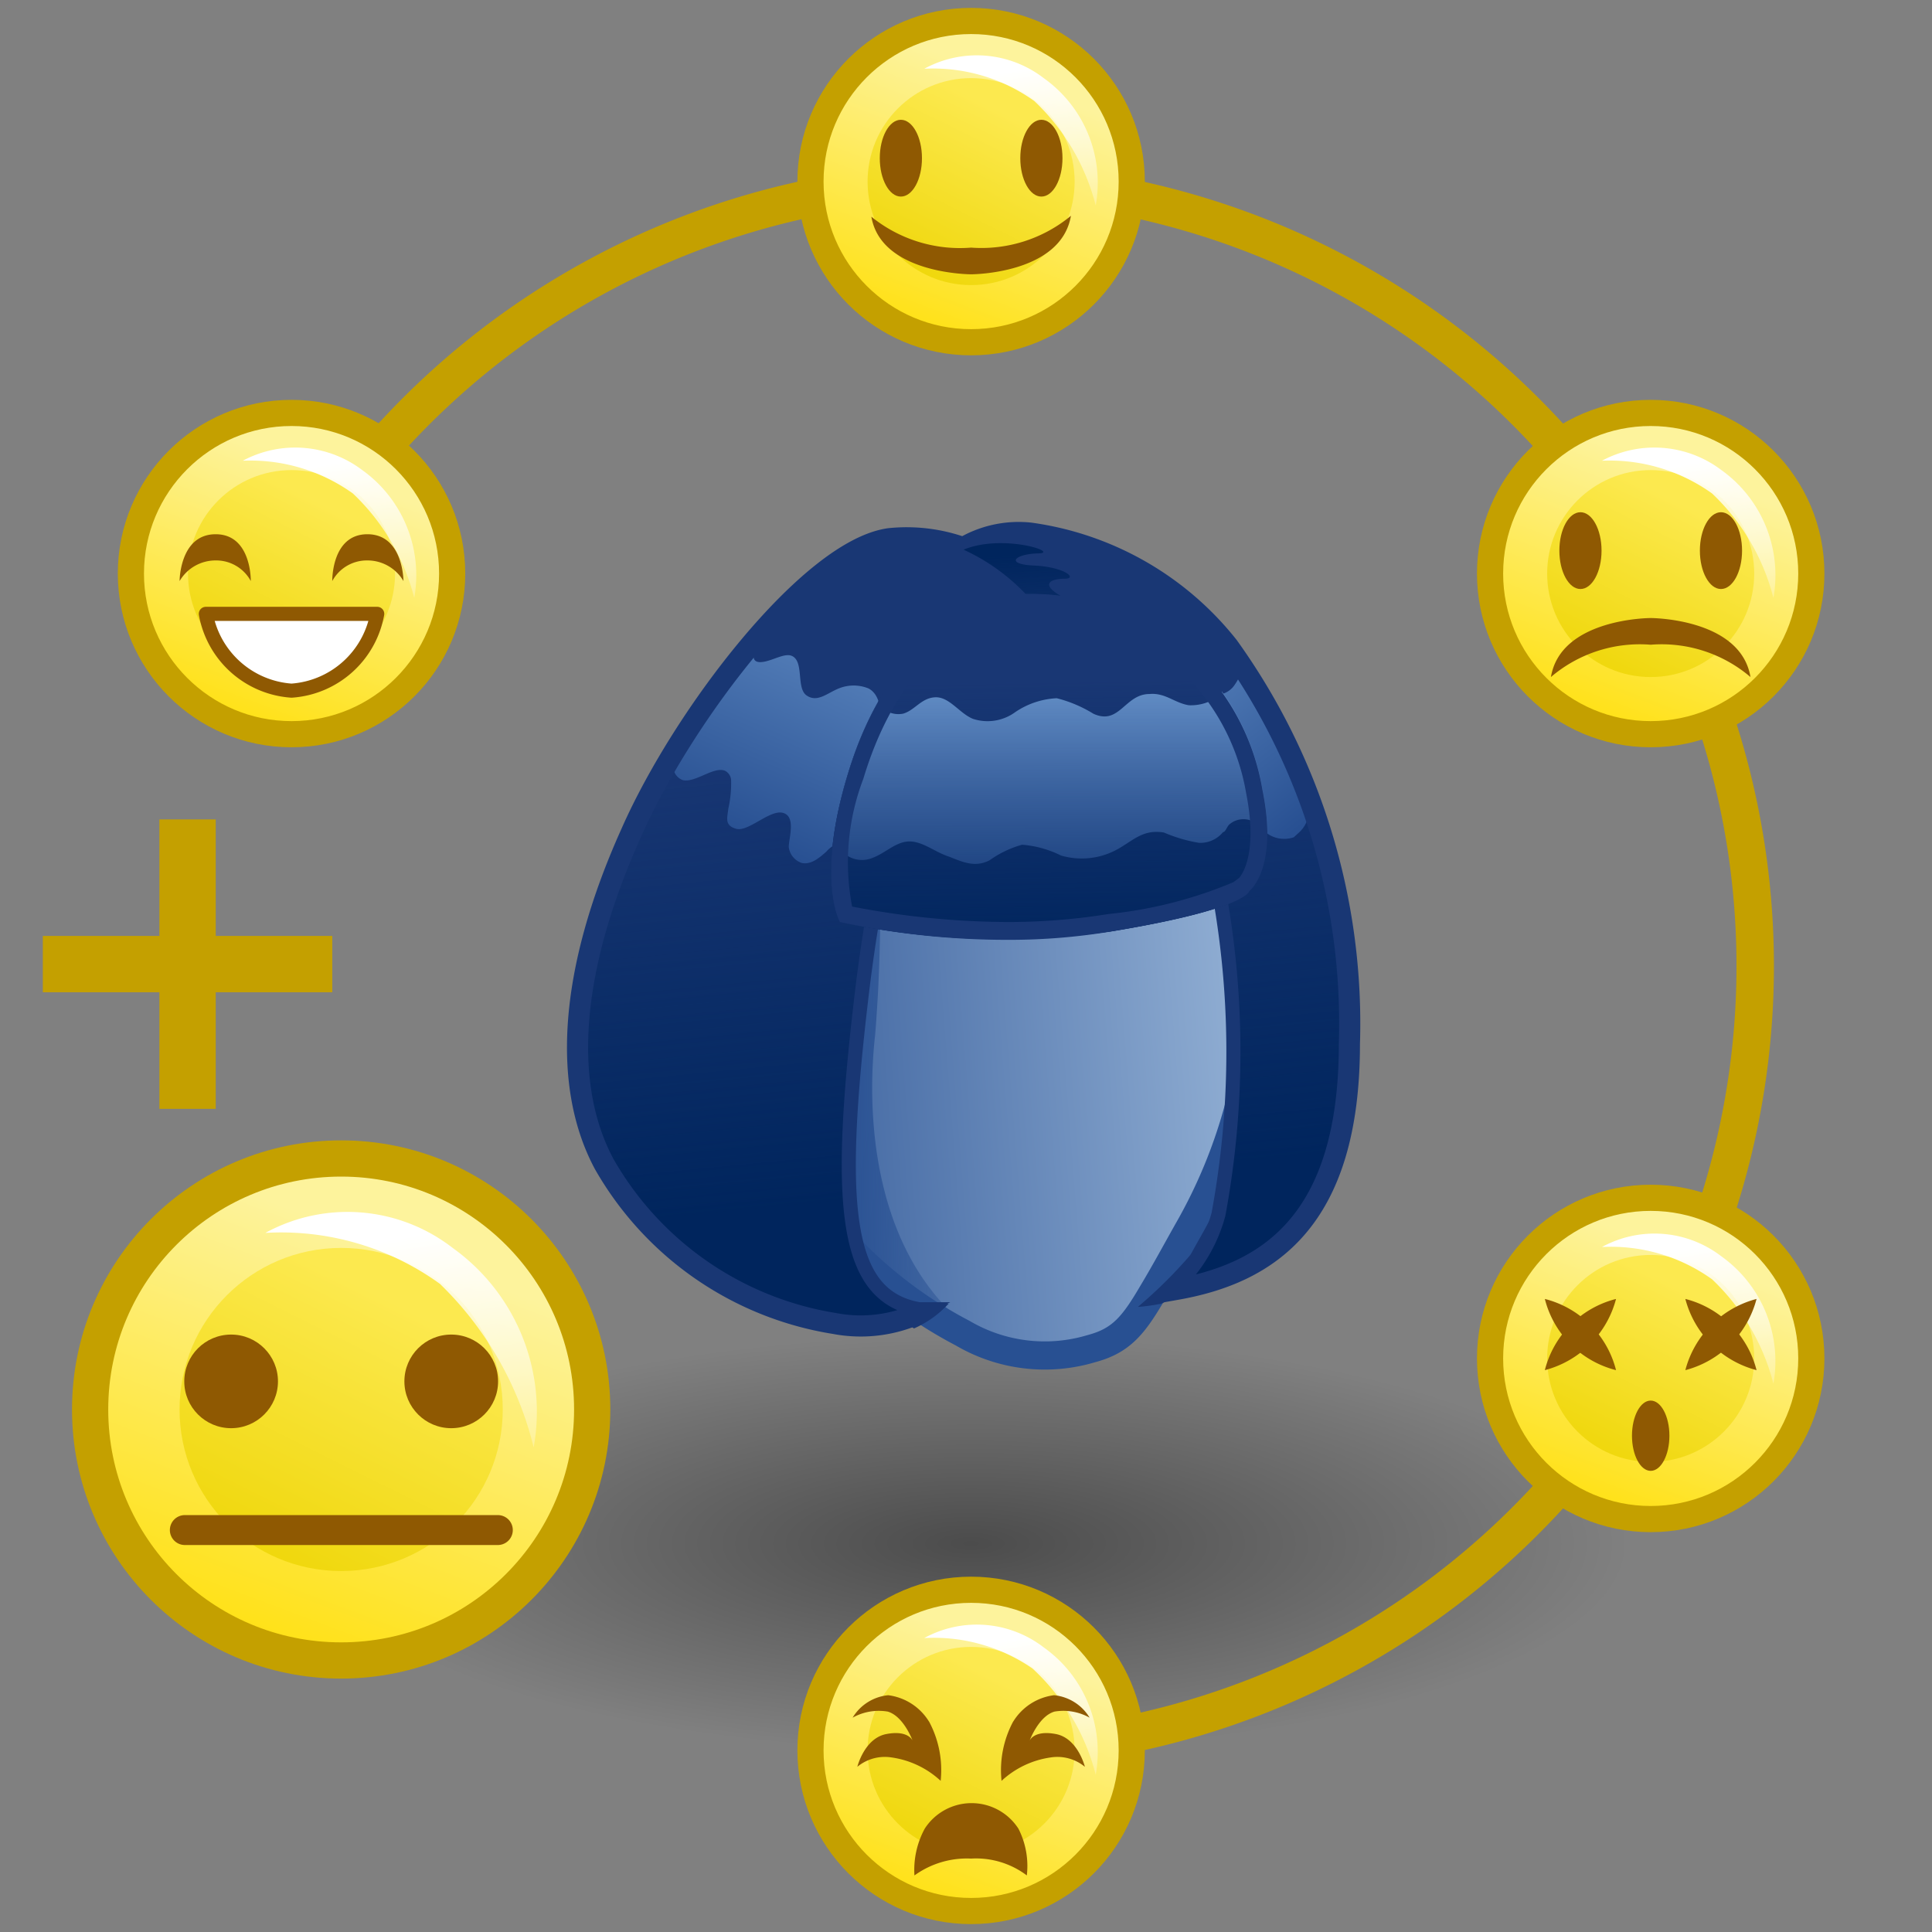 <?xml version="1.0" encoding="UTF-8" standalone="no"?>
<svg
   viewBox="0 0 48 48"
   version="1.1"
   id="svg7995"
   sodipodi:docname="5-CharacterBlendShapesAdd.svg"
   inkscape:version="1.1 (c68e22c387, 2021-05-23)"
   xmlns:inkscape="http://www.inkscape.org/namespaces/inkscape"
   xmlns:sodipodi="http://sodipodi.sourceforge.net/DTD/sodipodi-0.dtd"
   xmlns:xlink="http://www.w3.org/1999/xlink"
   xmlns="http://www.w3.org/2000/svg"
   xmlns:svg="http://www.w3.org/2000/svg">
  <rect x="0" y="0" width="48" height="48" fill="#808080" stroke="none"/>
  <sodipodi:namedview
     id="namedview7997"
     pagecolor="#ffffff"
     bordercolor="#666666"
     borderopacity="1.0"
     inkscape:pageshadow="2"
     inkscape:pageopacity="0.0"
     inkscape:pagecheckerboard="0"
     showgrid="false"
     inkscape:zoom="15.6875"
     inkscape:cx="23.61753"
     inkscape:cy="24"
     inkscape:window-width="2880"
     inkscape:window-height="1557"
     inkscape:window-x="-8"
     inkscape:window-y="-8"
     inkscape:window-maximized="1"
     inkscape:current-layer="svg7995" />
  <defs
     id="defs7868">
    <linearGradient
       inkscape:collect="always"
       id="linearGradient8150">
      <stop
         style="stop-color:#000000;stop-opacity:0.407"
         offset="0"
         id="stop8146" />
      <stop
         style="stop-color:#000000;stop-opacity:0;"
         offset="1"
         id="stop8148" />
    </linearGradient>
    <style
       id="style7795">.cls-1,.cls-19,.cls-22,.cls-26,.cls-3,.cls-31,.cls-36,.cls-40{fill:none;}.cls-2{fill:url(#radial-gradient);}.cls-12,.cls-15,.cls-3,.cls-36,.cls-37,.cls-4,.cls-7,.cls-9{stroke:#c4a000;}.cls-12,.cls-15,.cls-22,.cls-26,.cls-3,.cls-31,.cls-36,.cls-37,.cls-4,.cls-7,.cls-9{stroke-miterlimit:10;}.cls-3{stroke-width:0.93px;}.cls-12,.cls-15,.cls-4,.cls-7,.cls-9{stroke-width:0.65px;}.cls-4{fill:url(#linear-gradient);}.cls-5{fill:url(#linear-gradient-2);}.cls-6{fill:#8f5902;}.cls-7{fill:url(#linear-gradient-3);}.cls-8{fill:url(#linear-gradient-4);}.cls-9{fill:url(#linear-gradient-5);}.cls-10{fill:url(#linear-gradient-6);}.cls-11{fill:url(#linear-gradient-7);}.cls-12{fill:url(#linear-gradient-8);}.cls-13{fill:url(#linear-gradient-9);}.cls-14{fill:url(#linear-gradient-10);}.cls-15{fill:url(#linear-gradient-11);}.cls-16{fill:url(#linear-gradient-12);}.cls-17{fill:url(#linear-gradient-13);}.cls-18{fill:#fff;}.cls-19,.cls-40{stroke:#8f5902;stroke-linecap:round;stroke-linejoin:round;}.cls-19{stroke-width:0.35px;}.cls-20{fill:url(#linear-gradient-14);}.cls-21{fill:url(#linear-gradient-15);}.cls-22,.cls-31{stroke:#193774;}.cls-22,.cls-26{stroke-width:0.7px;}.cls-23{fill:#193774;}.cls-24{fill:url(#linear-gradient-16);}.cls-25{fill:url(#linear-gradient-17);}.cls-26{stroke:#285092;}.cls-27{fill:url(#linear-gradient-18);}.cls-28{clip-path:url(#clip-path);}.cls-29{fill:url(#New_Gradient_Swatch_13);}.cls-30{fill:url(#New_Gradient_Swatch_13-2);}.cls-31{stroke-width:0.35px;}.cls-32{fill:url(#linear-gradient-19);}.cls-33{fill:url(#linear-gradient-20);}.cls-34{clip-path:url(#clip-path-2);}.cls-35{fill:url(#linear-gradient-21);}.cls-36{stroke-width:1.4px;}.cls-37{stroke-width:0.9px;fill:url(#linear-gradient-22);}.cls-38{fill:url(#linear-gradient-23);}.cls-39{fill:url(#linear-gradient-24);}.cls-40{stroke-width:0.64px;}</style>
    <radialGradient
       id="radial-gradient"
       cx="-80.74"
       cy="22"
       r="9.9"
       gradientTransform="matrix(1.711,0,0,0.535,162.576,26.443)"
       gradientUnits="userSpaceOnUse">
      <stop
         offset="0.03"
         stop-color="#212121"
         stop-opacity="0.5"
         id="stop7797" />
      <stop
         offset="0.68"
         stop-color="#212121"
         stop-opacity="0.1"
         id="stop7799" />
      <stop
         offset="0.93"
         stop-color="#212121"
         stop-opacity="0"
         id="stop7801" />
    </radialGradient>
    <linearGradient
       id="linear-gradient"
       x1="24.82"
       y1="5.08"
       x2="22.45"
       y2="11.35"
       gradientUnits="userSpaceOnUse">
      <stop
         offset="0"
         stop-color="#fdf39c"
         id="stop7804" />
      <stop
         offset="0.98"
         stop-color="#ffde00"
         id="stop7806" />
    </linearGradient>
    <linearGradient
       id="linear-gradient-2"
       x1="24.72"
       y1="5.79"
       x2="22.63"
       y2="10"
       gradientUnits="userSpaceOnUse">
      <stop
         offset="0"
         stop-color="#fce94f"
         id="stop7809" />
      <stop
         offset="0.98"
         stop-color="#edd400"
         id="stop7811" />
    </linearGradient>
    <linearGradient
       id="linear-gradient-3"
       x1="39.33"
       y1="13.46"
       x2="36.96"
       y2="19.73"
       xlink:href="#linear-gradient"
       gradientTransform="matrix(1.164,0,0,1.163,-3.8,-3.924)" />
    <linearGradient
       id="linear-gradient-4"
       x1="39.23"
       y1="14.17"
       x2="37.14"
       y2="18.38"
       xlink:href="#linear-gradient-2"
       gradientTransform="matrix(1.164,0,0,1.163,-3.8,-3.924)" />
    <linearGradient
       id="linear-gradient-5"
       x1="39.33"
       y1="30.21"
       x2="36.96"
       y2="36.48"
       xlink:href="#linear-gradient"
       gradientTransform="matrix(1.164,0,0,1.163,-3.8,-3.924)" />
    <linearGradient
       id="linear-gradient-6"
       x1="39.23"
       y1="30.93"
       x2="37.14"
       y2="35.13"
       xlink:href="#linear-gradient-2"
       gradientTransform="matrix(1.164,0,0,1.163,-3.8,-3.924)" />
    <linearGradient
       id="linear-gradient-7"
       x1="39.15"
       y1="30.06"
       x2="39.78"
       y2="33.86"
       gradientUnits="userSpaceOnUse">
      <stop
         offset="0"
         stop-color="#fff"
         id="stop7818" />
      <stop
         offset="1"
         stop-color="#fff"
         stop-opacity="0.1"
         id="stop7820" />
    </linearGradient>
    <linearGradient
       id="linear-gradient-8"
       x1="24.82"
       y1="38.59"
       x2="22.45"
       y2="44.86"
       xlink:href="#linear-gradient"
       gradientTransform="matrix(1.164,0,0,1.163,-3.8,-3.924)" />
    <linearGradient
       id="linear-gradient-9"
       x1="24.72"
       y1="39.3"
       x2="22.63"
       y2="43.51"
       xlink:href="#linear-gradient-2"
       gradientTransform="matrix(1.164,0,0,1.163,-3.8,-3.924)" />
    <linearGradient
       id="linear-gradient-10"
       x1="24.64"
       y1="38.44"
       x2="25.27"
       y2="42.24"
       xlink:href="#linear-gradient-7"
       gradientTransform="matrix(1.164,0,0,1.163,-3.8,-3.924)" />
    <linearGradient
       id="linear-gradient-11"
       x1="10.31"
       y1="13.46"
       x2="7.94"
       y2="19.73"
       xlink:href="#linear-gradient"
       gradientTransform="matrix(1.164,0,0,1.163,-3.8,-3.924)" />
    <linearGradient
       id="linear-gradient-12"
       x1="10.21"
       y1="14.17"
       x2="8.12"
       y2="18.38"
       xlink:href="#linear-gradient-2"
       gradientTransform="matrix(1.164,0,0,1.163,-3.8,-3.924)" />
    <linearGradient
       id="linear-gradient-13"
       x1="10.13"
       y1="13.31"
       x2="10.76"
       y2="17.11"
       xlink:href="#linear-gradient-7"
       gradientTransform="matrix(1.164,0,0,1.163,-3.8,-3.924)" />
    <linearGradient
       id="linear-gradient-14"
       x1="24.64"
       y1="4.93"
       x2="25.27"
       y2="8.73"
       xlink:href="#linear-gradient-7"
       gradientTransform="matrix(1.164,0,0,1.163,-3.8,-3.924)" />
    <linearGradient
       id="linear-gradient-15"
       x1="39.15"
       y1="13.31"
       x2="39.78"
       y2="17.11"
       xlink:href="#linear-gradient-7"
       gradientTransform="matrix(1.164,0,0,1.163,-3.8,-3.924)" />
    <linearGradient
       id="linear-gradient-16"
       x1="31.81"
       y1="23.56"
       x2="17.36"
       y2="24.7"
       gradientUnits="userSpaceOnUse"
       gradientTransform="matrix(1.164,0,0,1.163,-3.8,-3.924)">
      <stop
         offset="0"
         stop-color="#a2bede"
         id="stop7831" />
      <stop
         offset="1"
         stop-color="#285092"
         id="stop7833" />
    </linearGradient>
    <linearGradient
       id="linear-gradient-17"
       x1="24.45"
       y1="26.98"
       x2="20.94"
       y2="27.01"
       gradientUnits="userSpaceOnUse"
       gradientTransform="matrix(1.164,0,0,1.163,-3.8,-3.924)">
      <stop
         offset="0"
         stop-color="#285092"
         stop-opacity="0.2"
         id="stop7836" />
      <stop
         offset="1"
         stop-color="#285092"
         id="stop7838" />
    </linearGradient>
    <linearGradient
       id="linear-gradient-18"
       x1="23.16"
       y1="18.66"
       x2="24.15"
       y2="28.78"
       gradientUnits="userSpaceOnUse">
      <stop
         offset="0"
         stop-color="#00255d"
         stop-opacity="0"
         id="stop7841" />
      <stop
         offset="1"
         stop-color="#00255d"
         id="stop7843" />
    </linearGradient>
    <clipPath
       id="clip-path">
      <path
         class="cls-1"
         d="M25.15,16.11c-1.63.6-2.93,3.85-3.48,8.45s-.37,6.49,1.22,6.77a2.9,2.9,0,0,1-1.79.23,6.84,6.84,0,0,1-4.87-3.37c-.86-1.61-.77-4,.58-7,1.12-2.54,3.8-6,5.45-6.24a3.49,3.49,0,0,1,1.58.2,2.24,2.24,0,0,1,1.41-.32,6.46,6.46,0,0,1,4.18,2.39A13.73,13.73,0,0,1,32,25.66c0,3.75-1.71,4.83-3.63,5.17a3.28,3.28,0,0,0,.91-1.53A19.08,19.08,0,0,0,29.21,22C28.52,19.46,27.65,16.68,25.15,16.11Z"
         id="path7846" />
    </clipPath>
    <linearGradient
       id="New_Gradient_Swatch_13"
       x1="21.97"
       y1="16.38"
       x2="19.74"
       y2="21.53"
       gradientUnits="userSpaceOnUse">
      <stop
         offset="0"
         stop-color="#608bc3"
         id="stop7849" />
      <stop
         offset="1"
         stop-color="#285092"
         id="stop7851" />
    </linearGradient>
    <linearGradient
       id="New_Gradient_Swatch_13-2"
       x1="27.88"
       y1="16.6"
       x2="31.21"
       y2="20.89"
       xlink:href="#New_Gradient_Swatch_13" />
    <linearGradient
       id="linear-gradient-19"
       x1="25.4"
       y1="17.9"
       x2="25.26"
       y2="15.21"
       xlink:href="#linear-gradient-18"
       gradientTransform="matrix(1.164,0,0,1.163,-3.8,-3.924)" />
    <linearGradient
       id="linear-gradient-20"
       x1="27.18"
       y1="24.14"
       x2="27.18"
       y2="30.01"
       gradientTransform="matrix(1.163,-0.019,0.019,1.163,-6.092,-10.649)"
       xlink:href="#linear-gradient-18" />
    <clipPath
       id="clip-path-2">
      <path
         class="cls-1"
         d="M21.2,23.06a16.48,16.48,0,0,0,5.79.2c2.9-.48,2.94-.86,2.94-.86s.63-.47.28-2.17a5,5,0,0,0-5.15-4.17c-.9.05-2.8.88-3.69,3.84C20.68,22.17,21.2,23.06,21.2,23.06Z"
         id="path7857" />
    </clipPath>
    <linearGradient
       id="linear-gradient-21"
       x1="26.11"
       y1="18.2"
       x2="26.11"
       y2="22.63"
       gradientUnits="userSpaceOnUse">
      <stop
         offset="0"
         stop-color="#608bc3"
         id="stop7860" />
      <stop
         offset="1"
         stop-color="#285092"
         stop-opacity="0.5"
         id="stop7862" />
    </linearGradient>
    <linearGradient
       id="linear-gradient-22"
       x1="11.83"
       y1="30.08"
       x2="8.13"
       y2="39.88"
       xlink:href="#linear-gradient"
       gradientTransform="matrix(1.164,0,0,1.163,-3.8,-3.924)" />
    <linearGradient
       id="linear-gradient-23"
       x1="11.68"
       y1="31.2"
       x2="8.41"
       y2="37.77"
       xlink:href="#linear-gradient-2"
       gradientTransform="matrix(1.164,0,0,1.163,-3.8,-3.924)" />
    <linearGradient
       id="linear-gradient-24"
       x1="11.56"
       y1="29.85"
       x2="12.53"
       y2="35.79"
       xlink:href="#linear-gradient-7"
       gradientTransform="matrix(1.164,0,0,1.163,-3.8,-3.924)" />
    <linearGradient
       inkscape:collect="always"
       xlink:href="#linear-gradient"
       id="linearGradient8056"
       gradientUnits="userSpaceOnUse"
       x1="24.82"
       y1="5.08"
       x2="22.45"
       y2="11.35"
       gradientTransform="matrix(1.164,0,0,1.163,-3.8,-3.924)" />
    <linearGradient
       inkscape:collect="always"
       xlink:href="#linear-gradient-2"
       id="linearGradient8058"
       gradientUnits="userSpaceOnUse"
       x1="24.72"
       y1="5.79"
       x2="22.63"
       y2="10"
       gradientTransform="matrix(1.164,0,0,1.163,-3.8,-3.924)" />
    <linearGradient
       inkscape:collect="always"
       xlink:href="#linear-gradient-7"
       id="linearGradient8060"
       gradientUnits="userSpaceOnUse"
       x1="39.15"
       y1="30.06"
       x2="39.78"
       y2="33.86"
       gradientTransform="matrix(1.164,0,0,1.163,-3.8,-3.924)" />
    <linearGradient
       inkscape:collect="always"
       xlink:href="#linear-gradient-18"
       id="linearGradient8062"
       gradientUnits="userSpaceOnUse"
       x1="23.16"
       y1="18.66"
       x2="24.15"
       y2="28.78"
       gradientTransform="matrix(1.164,0,0,1.163,-3.8,-3.924)" />
    <linearGradient
       inkscape:collect="always"
       xlink:href="#New_Gradient_Swatch_13"
       id="linearGradient8064"
       gradientUnits="userSpaceOnUse"
       x1="21.97"
       y1="16.38"
       x2="19.74"
       y2="21.53" />
    <radialGradient
       inkscape:collect="always"
       xlink:href="#linearGradient8150"
       id="radialGradient8152"
       cx="24.127"
       cy="38.334"
       fx="24.127"
       fy="38.334"
       r="16.314"
       gradientTransform="matrix(1,0,0,0.317,0,26.196)"
       gradientUnits="userSpaceOnUse" />
  </defs>
  <ellipse
     class="cls-2"
     cx="24.127"
     cy="38.334"
     rx="16.314"
     ry="5.166"
     id="ellipse7870"
     style="fill:url(#radialGradient8152);stroke-width:1;fill-opacity:1" />
  <path
     class="cls-3"
     d="m 23.522,43.488 h 0.605 A 19.491,19.488 0 1 0 7.627,13.61"
     id="path7872" />
  <ellipse
     class="cls-4"
     cx="24.127"
     cy="4.512"
     id="circle7874"
     style="fill:url(#linearGradient8056)"
     rx="3.991"
     ry="3.991" />
  <ellipse
     class="cls-5"
     cx="24.127"
     cy="4.512"
     id="circle7876"
     style="fill:url(#linearGradient8058);stroke-width:1"
     rx="2.572"
     ry="2.571" />
  <ellipse
     class="cls-6"
     cx="22.382"
     cy="3.93"
     rx="0.524"
     ry="0.954"
     id="ellipse7878"
     style="stroke-width:1" />
  <ellipse
     class="cls-6"
     cx="25.873"
     cy="3.93"
     rx="0.524"
     ry="0.954"
     id="ellipse7880"
     style="stroke-width:1" />
  <path
     class="cls-6"
     d="M 24.127,6.152 A 3.491,3.49 0 0 1 21.649,5.384 c 0.244,1.431 2.479,1.431 2.479,1.431 0,0 2.234,0 2.479,-1.454 a 3.491,3.49 0 0 1 -2.479,0.791 z"
     id="path7882"
     style="stroke-width:1" />
  <ellipse
     class="cls-7"
     cx="41.011"
     cy="14.25"
     id="circle7884"
     style="fill:url(#linear-gradient-3)"
     rx="3.991"
     ry="3.991" />
  <ellipse
     class="cls-8"
     cx="41.011"
     cy="14.25"
     id="circle7886"
     style="fill:url(#linear-gradient-4);stroke-width:1"
     rx="2.572"
     ry="2.571" />
  <ellipse
     class="cls-6"
     cx="39.266"
     cy="13.68"
     rx="0.524"
     ry="0.954"
     id="ellipse7888"
     style="stroke-width:1" />
  <ellipse
     class="cls-6"
     cx="42.757"
     cy="13.68"
     rx="0.524"
     ry="0.954"
     id="ellipse7890"
     style="stroke-width:1" />
  <path
     class="cls-6"
     d="m 41.011,16.018 a 3.398,3.397 0 0 1 2.479,0.803 c -0.244,-1.466 -2.479,-1.466 -2.479,-1.466 0,0 -2.234,0 -2.479,1.466 a 3.398,3.397 0 0 1 2.479,-0.803 z"
     id="path7892"
     style="stroke-width:1" />
  <ellipse
     class="cls-9"
     cx="41.011"
     cy="33.75"
     id="circle7894"
     style="fill:url(#linear-gradient-5)"
     rx="3.991"
     ry="3.991" />
  <ellipse
     class="cls-10"
     cx="41.011"
     cy="33.75"
     id="circle7896"
     style="fill:url(#linear-gradient-6);stroke-width:1"
     rx="2.572"
     ry="2.571" />
  <path
     class="cls-11"
     d="m 39.801,30.981 a 2.723,2.723 0 0 1 2.967,0.233 3.2,3.2 0 0 1 1.292,3.165 5.423,5.422 0 0 0 -1.524,-2.595 4.317,4.317 0 0 0 -2.735,-0.803 z"
     id="path7898"
     style="fill:url(#linearGradient8060);stroke-width:1" />
  <path
     class="cls-6"
     d="m 40.15,34.041 a 2.444,2.443 0 0 0 -1.769,-1.769 2.444,2.443 0 0 0 1.769,1.769 z"
     id="path7900"
     style="stroke-width:1" />
  <path
     class="cls-6"
     d="m 40.15,32.272 a 2.444,2.443 0 0 0 -1.769,1.769 2.479,2.478 0 0 0 1.769,-1.769 z"
     id="path7902"
     style="stroke-width:1" />
  <path
     class="cls-6"
     d="m 43.641,34.041 a 2.444,2.443 0 0 0 -1.769,-1.769 2.479,2.478 0 0 0 1.769,1.769 z"
     id="path7904"
     style="stroke-width:1" />
  <path
     class="cls-6"
     d="m 43.641,32.272 a 2.479,2.478 0 0 0 -1.769,1.769 2.479,2.478 0 0 0 1.769,-1.769 z"
     id="path7906"
     style="stroke-width:1" />
  <ellipse
     class="cls-6"
     cx="41.011"
     cy="35.67"
     rx="0.465"
     ry="0.873"
     id="ellipse7908"
     style="stroke-width:1" />
  <ellipse
     class="cls-12"
     cx="24.127"
     cy="43.488"
     id="circle7910"
     style="fill:url(#linear-gradient-8)"
     rx="3.991"
     ry="3.991" />
  <ellipse
     class="cls-13"
     cx="24.127"
     cy="43.488"
     id="circle7912"
     style="fill:url(#linear-gradient-9);stroke-width:1"
     rx="2.572"
     ry="2.571" />
  <path
     class="cls-14"
     d="m 22.964,40.696 a 2.723,2.723 0 0 1 2.967,0.233 3.188,3.188 0 0 1 1.292,3.165 5.423,5.422 0 0 0 -1.571,-2.641 4.317,4.317 0 0 0 -2.688,-0.756 z"
     id="path7914"
     style="fill:url(#linear-gradient-10);stroke-width:1" />
  <path
     class="cls-6"
     d="m 23.08,42.767 a 2.56,2.56 0 0 1 0.291,1.478 2.257,2.257 0 0 0 -1.222,-0.582 1.071,1.07 0 0 0 -0.849,0.233 c 0,0 0.175,-0.71 0.721,-0.814 0.547,-0.105 0.652,0.163 0.652,0.163 0,0 -0.221,-0.605 -0.617,-0.721 a 1.338,1.338 0 0 0 -0.873,0.151 1.164,1.163 0 0 1 0.884,-0.558 1.396,1.396 0 0 1 1.012,0.652 z"
     id="path7916"
     style="stroke-width:1" />
  <path
     class="cls-6"
     d="m 25.174,42.767 a 2.56,2.56 0 0 0 -0.291,1.478 2.257,2.257 0 0 1 1.222,-0.582 1.071,1.07 0 0 1 0.849,0.233 c 0,0 -0.175,-0.71 -0.721,-0.814 -0.547,-0.105 -0.652,0.163 -0.652,0.163 0,0 0.221,-0.605 0.617,-0.721 a 1.338,1.338 0 0 1 0.873,0.151 1.164,1.163 0 0 0 -0.884,-0.558 1.396,1.396 0 0 0 -1.012,0.652 z"
     id="path7918"
     style="stroke-width:1" />
  <path
     class="cls-6"
     d="m 25.512,46.595 a 2.095,2.094 0 0 0 -1.385,-0.419 2.223,2.222 0 0 0 -1.408,0.419 2.153,2.152 0 0 1 0.256,-1.163 1.385,1.385 0 0 1 2.327,0 2.036,2.036 0 0 1 0.209,1.163 z"
     id="path7920"
     style="stroke-width:1" />
  <ellipse
     class="cls-15"
     cx="7.243"
     cy="14.25"
     id="circle7922"
     style="fill:url(#linear-gradient-11)"
     rx="3.991"
     ry="3.991" />
  <ellipse
     class="cls-16"
     cx="7.243"
     cy="14.25"
     id="circle7924"
     style="fill:url(#linear-gradient-12);stroke-width:1"
     rx="2.572"
     ry="2.571" />
  <path
     class="cls-17"
     d="M 6.033,11.446 A 2.758,2.757 0 0 1 9,11.679 3.212,3.211 0 0 1 10.292,14.855 5.423,5.422 0 0 0 8.767,12.26 4.375,4.375 0 0 0 6.033,11.446 Z"
     id="path7926"
     style="fill:url(#linear-gradient-13);stroke-width:1" />
  <path
     class="cls-6"
     d="m 4.462,14.436 c 0,0 0,-1.163 0.896,-1.163 0.896,0 0.873,1.163 0.873,1.163 A 0.977,0.977 0 0 0 5.358,13.924 1.036,1.036 0 0 0 4.462,14.436 Z"
     id="path7928"
     style="stroke-width:1" />
  <path
     class="cls-6"
     d="m 10.024,14.436 c 0,0 0,-1.163 -0.896,-1.163 -0.896,0 -0.873,1.163 -0.873,1.163 a 0.977,0.977 0 0 1 0.873,-0.512 1.036,1.036 0 0 1 0.896,0.512 z"
     id="path7930"
     style="stroke-width:1" />
  <path
     class="cls-18"
     d="M 9.372,15.251 A 2.327,2.327 0 0 1 7.243,17.159 2.327,2.327 0 0 1 5.114,15.251 Z"
     id="path7932"
     style="stroke-width:1" />
  <path
     class="cls-19"
     d="M 9.372,15.251 A 2.327,2.327 0 0 1 7.243,17.159 2.327,2.327 0 0 1 5.114,15.251 Z"
     id="path7934" />
  <path
     class="cls-20"
     d="m 22.964,1.708 a 2.723,2.723 0 0 1 2.967,0.233 3.188,3.188 0 0 1 1.292,3.165 5.423,5.422 0 0 0 -1.524,-2.595 4.317,4.317 0 0 0 -2.735,-0.803 z"
     id="path7936"
     style="fill:url(#linear-gradient-14);stroke-width:1" />
  <path
     class="cls-21"
     d="m 39.801,11.446 a 2.758,2.757 0 0 1 2.967,0.233 3.212,3.211 0 0 1 1.292,3.176 5.423,5.422 0 0 0 -1.524,-2.595 4.375,4.375 0 0 0 -2.735,-0.814 z"
     id="path7938"
     style="fill:url(#linear-gradient-15);stroke-width:1" />
  <path
     class="cls-22"
     d="m 25.465,14.82 c -1.897,0.698 -3.409,4.479 -4.049,9.831 -0.64,5.352 -0.431,7.551 1.42,7.877 a 3.375,3.374 0 0 1 -2.083,0.268 7.959,7.958 0 0 1 -5.667,-3.921 c -1.001,-1.873 -0.896,-4.654 0.675,-8.144 1.303,-2.955 4.422,-6.981 6.342,-7.26 a 4.061,4.061 0 0 1 1.839,0.233 2.607,2.606 0 0 1 1.641,-0.372 7.517,7.516 0 0 1 4.864,2.781 15.977,15.975 0 0 1 2.991,9.82 c 0,4.363 -1.99,5.62 -4.224,6.015 a 3.817,3.816 0 0 0 1.059,-1.78 22.202,22.199 0 0 0 -0.081,-8.493 C 29.387,18.718 28.374,15.483 25.465,14.82 Z"
     id="path7940" />
  <path
     class="cls-23"
     d="m 29.806,31.632 c 0.349,-0.349 0.64,-1.163 -0.535,-1.478 -1.175,-0.314 0.5,-2.467 0.5,-4.456 a 11.345,11.344 0 0 1 1.024,-4.468 c 0.093,0.058 1.233,2.129 1.233,2.129 l 0.244,2.897 -0.431,3.048"
     id="path7942"
     style="stroke-width:1" />
  <path
     class="cls-24"
     d="m 18.949,27.421 a 12.195,12.193 0 0 0 1.687,3.072 10.915,10.914 0 0 0 3.281,2.629 4.026,4.026 0 0 0 3.2,0.384 c 0.745,-0.198 1.047,-0.582 1.524,-1.396 0.314,-0.524 0.582,-1.024 0.884,-1.559 a 12.8,12.798 0 0 0 1.257,-3.06 6.796,6.795 0 0 0 0.175,-1.745 10.473,10.471 0 0 1 -0.221,-2.094 c 0.058,-0.303 0.256,-0.628 0.349,-0.931 0.372,-1.338 -0.628,-3.269 -1.222,-4.747 a 4.492,4.491 0 0 0 -2.176,-2.641 7.447,7.446 0 0 0 -6.831,0.256 6.086,6.085 0 0 0 -2.548,3.211 13.091,13.089 0 0 0 0.64,8.621 z"
     id="path7944"
     style="fill:url(#linear-gradient-16);stroke-width:1" />
  <path
     class="cls-25"
     d="m 21.858,21.673 a 38.912,38.907 0 0 1 -0.116,4.049 c -0.186,1.617 -0.244,5.689 2.804,7.609 0,0 -3.933,-1.827 -4.655,-3.281 -0.721,-1.454 0.908,-8.319 0.908,-8.319"
     id="path7946"
     style="fill:url(#linear-gradient-17);stroke-width:1" />
  <path
     class="cls-26"
     d="m 18.949,27.421 a 12.195,12.193 0 0 0 1.687,3.072 10.915,10.914 0 0 0 3.281,2.629 4.026,4.026 0 0 0 3.2,0.384 c 0.745,-0.198 1.047,-0.582 1.524,-1.396 0.314,-0.524 0.582,-1.024 0.884,-1.559 a 12.8,12.798 0 0 0 1.257,-3.06 6.796,6.795 0 0 0 0.175,-1.745 10.473,10.471 0 0 1 -0.221,-2.094 c 0.058,-0.303 0.256,-0.628 0.349,-0.931 0.372,-1.338 -0.628,-3.269 -1.222,-4.747 a 4.492,4.491 0 0 0 -2.176,-2.641 7.447,7.446 0 0 0 -6.831,0.256 6.086,6.085 0 0 0 -2.548,3.211 13.091,13.089 0 0 0 0.64,8.621 z"
     id="path7948" />
  <path
     class="cls-23"
     d="m 25.465,14.82 c -1.897,0.698 -3.409,4.479 -4.049,9.831 -0.64,5.352 -0.431,7.551 1.42,7.877 a 3.375,3.374 0 0 1 -2.083,0.268 7.959,7.958 0 0 1 -5.667,-3.921 c -1.001,-1.873 -0.896,-4.654 0.675,-8.144 1.303,-2.955 4.422,-6.981 6.342,-7.26 a 4.061,4.061 0 0 1 1.839,0.233 2.607,2.606 0 0 1 1.641,-0.372 7.517,7.516 0 0 1 4.864,2.781 15.977,15.975 0 0 1 2.991,9.82 c 0,4.363 -1.99,5.62 -4.224,6.015 a 3.817,3.816 0 0 0 1.059,-1.78 22.202,22.199 0 0 0 -0.081,-8.493 C 29.387,18.718 28.374,15.483 25.465,14.82 Z"
     id="path7950"
     style="stroke-width:1" />
  <path
     class="cls-27"
     d="m 25.465,14.611 c -1.908,0.686 -3.409,4.654 -4.049,10.041 -0.64,5.387 -0.431,7.551 1.42,7.877 a 3.375,3.374 0 0 1 -2.083,0.268 7.959,7.958 0 0 1 -5.667,-3.921 c -1.001,-1.873 -0.896,-4.654 0.675,-8.144 1.303,-2.955 4.422,-6.981 6.342,-7.26 a 4.061,4.061 0 0 1 1.839,0.233 2.607,2.606 0 0 1 1.641,-0.372 7.517,7.516 0 0 1 4.864,2.781 15.977,15.975 0 0 1 2.991,9.82 c 0,4.363 -1.99,5.62 -4.224,6.015 a 3.817,3.816 0 0 0 1.059,-1.78 22.202,22.199 0 0 0 -0.081,-8.493 C 29.387,18.718 28.363,15.274 25.465,14.611 Z"
     id="path7952"
     style="fill:url(#linearGradient8062);stroke-width:1" />
  <g
     class="cls-28"
     clip-path="url(#clip-path)"
     id="g7958"
     style="stroke-width:0.859"
     transform="matrix(1.164,0,0,1.163,-3.8,-3.924)">
    <path
       class="cls-29"
       d="m 22.91,21.08 c 0,0.23 -0.25,0.39 -0.42,0.55 a 2,2 0 0 0 -0.36,0.45 c -0.06,0.1 -0.15,0.22 -0.26,0.18 a 0.22,0.22 0 0 1 -0.09,-0.1 1.67,1.67 0 0 1 -0.11,-0.44 0.46,0.46 0 0 0 -0.25,-0.35 0.57,0.57 0 0 0 -0.52,0.2 c -0.15,0.13 -0.32,0.28 -0.52,0.24 A 0.41,0.41 0 0 1 20.1,21.47 c 0,-0.19 0.16,-0.65 -0.12,-0.73 -0.28,-0.08 -0.74,0.41 -1,0.34 -0.26,-0.07 -0.19,-0.24 -0.17,-0.43 a 2.49,2.49 0 0 0 0.06,-0.6 0.24,0.24 0 0 0 -0.13,-0.21 c -0.24,-0.1 -0.63,0.26 -0.9,0.2 a 0.31,0.31 0 0 1 -0.2,-0.35 1.42,1.42 0 0 1 0.17,-0.53 10.32,10.32 0 0 1 2.49,-3.23 c -0.31,0.33 -1.54,1.85 -0.61,1.55 0.16,-0.05 0.34,-0.14 0.46,-0.1 0.29,0.1 0.1,0.69 0.33,0.85 0.23,0.16 0.44,-0.05 0.69,-0.15 a 0.84,0.84 0 0 1 0.63,0 c 0.25,0.13 0.28,0.48 0.26,0.83 a 1.52,1.52 0 0 0 0,0.48 c 0.11,0.5 0.7,0.15 1.16,0.05"
       id="path7954"
       style="fill:url(#linearGradient8064);stroke-width:0.859" />
    <path
       class="cls-30"
       d="m 31,21.15 a 0.64,0.64 0 0 0 0.19,-0.59 7.43,7.43 0 0 0 -0.34,-0.82 Q 30.54,18.95 30.19,18.15 A 2.27,2.27 0 0 0 29.81,17.49 1.06,1.06 0 0 1 29.62,18 0.47,0.47 0 0 1 29.15,18.21 l 0.75,2.08 a 2.35,2.35 0 0 0 0.34,0.83 0.63,0.63 0 0 0 0.64,0.14 z"
       id="path7956"
       style="fill:url(#New_Gradient_Swatch_13-2);stroke-width:0.859" />
  </g>
  <path
     class="cls-31"
     d="m 25.465,14.82 c -1.897,0.698 -3.409,4.479 -4.049,9.831 -0.64,5.352 -0.431,7.551 1.42,7.877 a 3.375,3.374 0 0 1 -2.083,0.268 7.959,7.958 0 0 1 -5.667,-3.921 c -1.001,-1.873 -0.896,-4.654 0.675,-8.144 1.303,-2.955 4.422,-6.981 6.342,-7.26 a 4.061,4.061 0 0 1 1.839,0.233 2.607,2.606 0 0 1 1.641,-0.372 7.517,7.516 0 0 1 4.864,2.781 15.977,15.975 0 0 1 2.991,9.82 c 0,4.363 -1.99,5.62 -4.224,6.015 a 3.817,3.816 0 0 0 1.059,-1.78 22.202,22.199 0 0 0 -0.081,-8.493 C 29.387,18.718 28.374,15.483 25.465,14.82 Z"
     id="path7960" />
  <path
     class="cls-32"
     d="m 23.941,13.657 a 4.98,4.98 0 0 1 1.722,1.303 3.27,3.269 0 0 1 1.676,0.78 5.097,5.096 0 0 0 -1.036,-0.966 c -0.454,-0.279 -0.175,-0.396 0.151,-0.396 0.326,0 0,-0.291 -0.756,-0.326 -0.756,-0.035 -0.477,-0.291 0.093,-0.303 0.57,-0.012 -0.861,-0.5 -1.85,-0.093 z"
     id="path7962"
     style="fill:url(#linear-gradient-19);stroke-width:1" />
  <path
     class="cls-23"
     d="m 20.869,22.906 a 19.177,19.174 0 0 0 6.737,0.233 c 3.375,-0.558 3.421,-1.001 3.421,-1.001 0,0 0.733,-0.547 0.326,-2.525 a 5.818,5.817 0 0 0 -5.993,-4.852 c -1.047,0.058 -3.258,1.024 -4.294,4.468 -0.803,2.641 -0.198,3.677 -0.198,3.677 z"
     id="path7964"
     style="stroke-width:1" />
  <path
     class="cls-33"
     d="m 20.869,22.906 a 19.177,19.174 0 0 0 6.737,0.233 c 3.375,-0.558 3.421,-1.001 3.421,-1.001 0,0 0.733,-0.547 0.326,-2.525 a 5.818,5.817 0 0 0 -5.993,-4.852 c -1.047,0.058 -3.258,1.024 -4.294,4.468 -0.803,2.641 -0.198,3.677 -0.198,3.677 z"
     id="path7966"
     style="fill:url(#linear-gradient-20);stroke-width:1" />
  <g
     class="cls-34"
     clip-path="url(#clip-path-2)"
     id="g7970"
     style="stroke-width:0.859"
     transform="matrix(1.164,0,0,1.163,-3.8,-3.924)">
    <path
       class="cls-35"
       d="m 29.4,17.86 c 0.31,-0.12 -0.12,0.42 -0.26,0.47 a 1,1 0 0 1 -0.5,0.11 c -0.31,-0.05 -0.5,-0.27 -0.84,-0.24 -0.53,0 -0.64,0.68 -1.2,0.42 a 2.77,2.77 0 0 0 -0.78,-0.33 1.72,1.72 0 0 0 -0.89,0.3 1,1 0 0 1 -0.9,0.14 c -0.29,-0.12 -0.5,-0.47 -0.8,-0.46 -0.3,0.01 -0.44,0.28 -0.69,0.35 a 0.52,0.52 0 0 1 -0.57,-0.29 0.88,0.88 0 0 1 -0.1,-0.27 13.56,13.56 0 0 0 -0.72,2.73 0.92,0.92 0 0 0 0.15,0.83 0.59,0.59 0 0 0 0.59,0.08 c 0.27,-0.1 0.49,-0.34 0.77,-0.35 0.28,-0.01 0.54,0.21 0.82,0.31 0.28,0.1 0.57,0.27 0.91,0.09 a 2.19,2.19 0 0 1 0.69,-0.33 2.24,2.24 0 0 1 0.83,0.23 1.57,1.57 0 0 0 1.2,-0.13 c 0.33,-0.18 0.55,-0.44 1,-0.36 a 3.23,3.23 0 0 0 0.75,0.22 0.63,0.63 0 0 0 0.51,-0.23 c 0.05,0 0.08,-0.11 0.13,-0.16 a 0.46,0.46 0 0 1 0.61,0 c 0,0 0.07,0.08 0.12,0.1 a 0.32,0.32 0 0 0 0.17,0 1.17,1.17 0 0 0 0.44,-0.13 0.55,0.55 0 0 0 0.27,-0.34"
       id="path7968"
       style="fill:url(#linear-gradient-21);stroke-width:0.859" />
  </g>
  <path
     class="cls-23"
     d="m 25.489,15.169 a 5.446,5.445 0 0 1 5.469,4.526 c 0.326,1.629 -0.175,2.118 -0.175,2.118 v 0 l -0.14,0.105 v 0 a 10.787,10.786 0 0 1 -3.107,0.791 15.616,15.614 0 0 1 -2.513,0.198 20.48,20.477 0 0 1 -3.852,-0.384 5.818,5.817 0 0 1 0.279,-3.176 c 0.954,-3.176 2.921,-4.119 3.921,-4.177 h 0.116 m 0,-0.407 h -0.128 c -1.047,0.058 -3.258,1.024 -4.294,4.468 -0.803,2.641 -0.198,3.677 -0.198,3.677 a 19.782,19.779 0 0 0 4.154,0.442 15.441,15.439 0 0 0 2.595,-0.209 c 3.375,-0.558 3.421,-1.001 3.421,-1.001 0,0 0.733,-0.547 0.326,-2.525 a 5.818,5.817 0 0 0 -5.818,-4.852 z"
     id="path7972"
     style="stroke-width:1" />
  <path
     class="cls-23"
     d="m 22.708,33.005 a 2.56,2.56 0 0 0 0.861,-0.617 3.375,3.374 0 0 1 -0.687,0 l -0.465,0.419"
     id="path7974"
     style="stroke-width:1" />
  <path
     class="cls-23"
     d="m 29.585,31.167 a 11.636,11.635 0 0 1 -1.315,1.303 4.271,4.27 0 0 0 0.524,-0.07 c 0.209,0 0.57,-0.5 0.57,-0.5"
     id="path7976"
     style="stroke-width:1" />
  <line
     class="cls-36"
     x1="8.255"
     y1="23.953"
     x2="1.064"
     y2="23.953"
     id="line7978" />
  <line
     class="cls-36"
     x1="4.66"
     y1="20.358"
     x2="4.66"
     y2="27.549"
     id="line7980" />
  <ellipse
     class="cls-37"
     cx="8.476"
     cy="35.018"
     id="circle7982"
     style="fill:url(#linear-gradient-22)"
     rx="6.237"
     ry="6.236" />
  <ellipse
     class="cls-38"
     cx="8.476"
     cy="35.018"
     id="circle7984"
     style="fill:url(#linear-gradient-23);stroke-width:1"
     rx="4.015"
     ry="4.014" />
  <path
     class="cls-39"
     d="m 6.591,30.632 a 4.259,4.258 0 0 1 4.655,0.372 5.004,5.003 0 0 1 2.013,4.956 8.471,8.47 0 0 0 -2.327,-4.061 6.726,6.725 0 0 0 -4.34,-1.268 z"
     id="path7986"
     style="fill:url(#linear-gradient-24);stroke-width:1" />
  <ellipse
     class="cls-6"
     cx="11.211"
     cy="34.32"
     id="circle7988"
     style="stroke-width:1"
     rx="1.164"
     ry="1.163" />
  <ellipse
     class="cls-6"
     cx="5.742"
     cy="34.32"
     id="circle7990"
     style="stroke-width:1"
     rx="1.164"
     ry="1.163" />
  <polyline
     class="cls-40"
     points="13.89 36.06 10.55 36.06 7.21 36.06"
     id="polyline7992"
     transform="matrix(1.164,0,0,1.163,-3.8,-3.924)" />
</svg>
